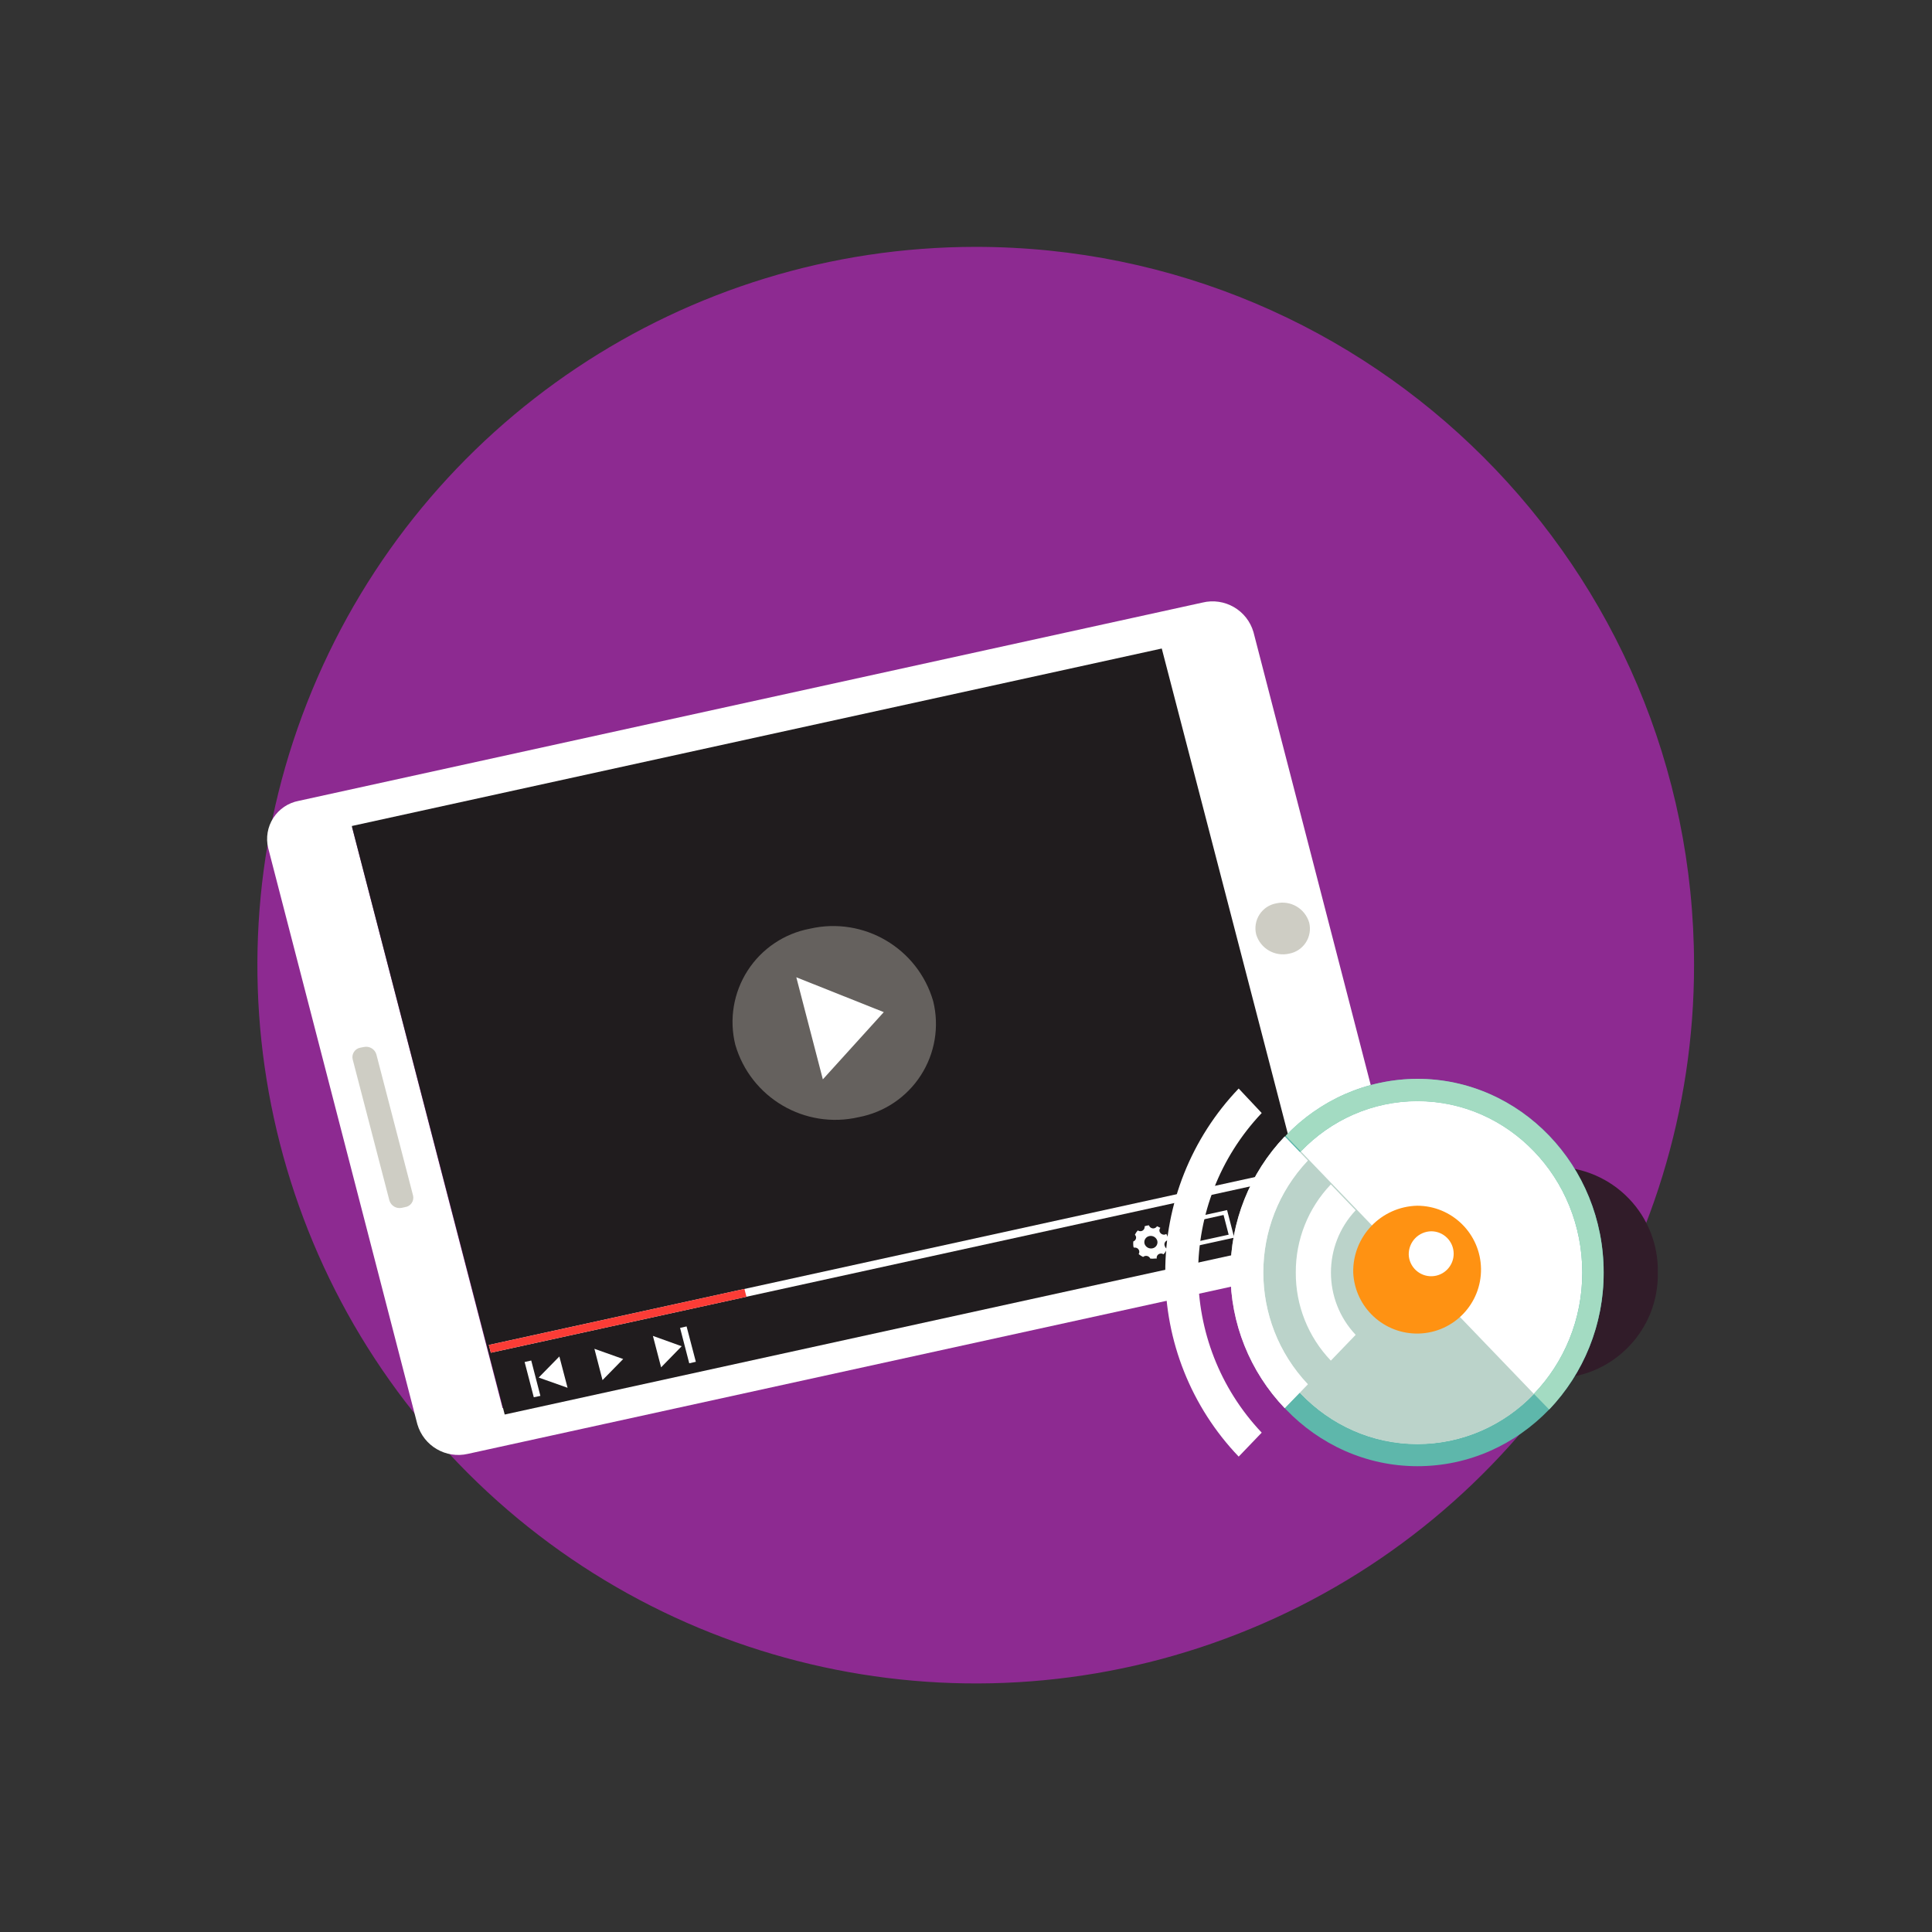 <svg xmlns="http://www.w3.org/2000/svg" width="180" height="180" viewBox="0 0 180 180">
    <rect x="0" y="0" width="180" height="180" fill="#333333" stroke="none"/>
    <g fill="none" transform="translate(23 23)">
        <path fill="#8D2A91" d="M134.831 66.91c.004 27.068-16.299 51.473-41.306 61.834-25.008 10.361-53.795 4.638-72.937-14.5C1.446 95.106-4.282 66.321 6.076 41.314 16.434 16.305 40.838 0 67.907 0c36.955.005 66.913 29.958 66.924 66.91"/>
        <path fill="#FFF" d="M89.02 33.143L4.825 51.615c-.972.184-1.825.759-2.362 1.59-.536.83-.709 1.845-.477 2.807l13.897 53.68c.589 2.026 2.66 3.238 4.715 2.759l84.236-18.452c.977-.185 1.835-.762 2.374-1.597.538-.835.71-1.855.475-2.82l-13.897-53.68c-.589-2.05-2.693-3.269-4.764-2.76zm10.225 58.563l-75.421 16.487L9.797 54.057 85.18 37.54l14.066 54.166z"/>
        <path fill="#CECDC4" d="M14.75 89.462l-.317.07c-.5.105-.999-.187-1.151-.675L9.857 75.695c-.056-.236-.013-.484.118-.688.13-.204.339-.346.577-.394l.367-.07c.497-.099.99.192 1.142.676l3.424 13.171c.056.241.008.494-.132.697-.14.204-.358.34-.602.375zM98.977 62.97c.152.63.039 1.296-.314 1.84-.353.545-.914.92-1.552 1.039-1.34.308-2.688-.48-3.078-1.797-.155-.632-.043-1.3.31-1.847.353-.547.916-.924 1.557-1.041 1.343-.313 2.695.481 3.077 1.806z"/>
        <path fill="#201C1E" d="M99.483 92.252L24.022 108.788 9.778 53.957 85.239 37.421z"/>
        <path fill="#65615E" d="M63.946 70.285c.58 2.36.163 4.852-1.151 6.895-1.314 2.042-3.41 3.454-5.797 3.905-5.019 1.156-10.066-1.812-11.495-6.76-.58-2.358-.163-4.851 1.151-6.894 1.314-2.042 3.41-3.455 5.797-3.905 5.02-1.156 10.066 1.812 11.495 6.76z"/>
        <path fill="#FFF" d="M51.191 68.052L53.663 77.561 59.34 71.298zM29.114 103.379L29.879 106.297 27.189 105.344zM27.347 107.051L26.732 107.18 25.878 103.895 26.494 103.756zM37.83 101.463L38.594 104.391 40.51 102.426zM32.38 102.664L33.135 105.582 35.06 103.617zM41.215 104.014L41.83 103.875 40.967 100.579 40.361 100.718zM98.004 86.544L22.732 103.031 22.543 102.307 97.815 85.81z"/>
        <path fill="#FB3C36" d="M46.545 97.82L22.732 103.031 22.543 102.307 46.357 97.085z"/>
        <path fill="#FFF" d="M91.989 92.311l-4.22.923-.664-2.56 4.219-.934.665 2.571zm-3.971.477l3.454-.755-.476-1.836-3.454.764.476 1.827zM94.679 91.706L94.431 90.763 94.043 90.842 94.391 92.162 95.85 91.845 95.761 91.477zM97.369 91.12L96.356 91.348 96.456 91.706 97.845 91.408 97.508 90.088 97.121 90.167zM94.014 89.155L95.096 88.916 94.996 88.549 93.537 88.867 93.894 90.276 94.282 90.187zM96.704 88.559L96.972 89.601 97.359 89.522 96.992 88.112 95.602 88.42 95.691 88.787zM85.824 92.55c.005-.067.005-.133 0-.2-.032-.136-.086-.266-.159-.386-.043.025-.09.045-.139.06-.216.04-.43-.088-.496-.299-.03-.115 0-.238.08-.327-.101-.06-.208-.11-.318-.149-.056.096-.15.165-.258.189-.21.046-.42-.074-.487-.278-.139.009-.276.04-.407.089.01.04.01.08 0 .12-.03.215-.23.366-.446.337-.068-.009-.132-.032-.189-.07-.107.12-.197.253-.268.397.045.053.079.113.1.179.045.19-.062.385-.249.447-.014.131-.014.265 0 .397 0 .06 0 .119.07.188.21-.045.418.081.476.288.03.105.012.218-.05.308.127.107.267.197.417.268.05-.046.113-.076.18-.09.197-.046.401.053.486.239.138.018.278.018.416 0h.19c-.021-.102 0-.207.058-.293.057-.086.147-.145.249-.164.11-.026.225-.004.317.06.148-.145.26-.322.328-.517-.098-.046-.17-.133-.199-.238-.055-.112-.053-.244.006-.354.06-.11.168-.186.292-.202zm-1.449.754c-.324.07-.649-.12-.744-.437-.039-.153-.013-.315.072-.448.084-.133.22-.226.374-.257.324-.071.649.12.745.437.038.153.012.315-.072.448-.085.133-.22.226-.375.257z"/>
        <path fill="#311C29" d="M102.173 95.557c-.05 2.564.92 5.043 2.698 6.892 1.778 1.848 4.218 2.915 6.782 2.964h10.333c5.337-.108 9.575-4.52 9.47-9.856.05-2.562-.919-5.038-2.695-6.885-1.776-1.847-4.213-2.912-6.775-2.962h-10.333c-5.336.104-9.58 4.51-9.48 9.847z"/>
        <path fill="#5EB7AB" d="M91.72 95.557c0 9.926 7.763 18.045 17.342 18.045 9.58 0 17.352-8.07 17.352-18.045 0-9.976-7.773-18.036-17.352-18.036s-17.341 8.07-17.341 18.036z"/>
        <ellipse cx="109.062" cy="95.557" fill="#FFF" rx="15.356" ry="15.971"/>
        <path fill="#BBD3CA" d="M93.706 95.567c0 8.824 6.869 15.98 15.356 15.98 4.104-.007 8.026-1.697 10.85-4.675l-21.71-22.591c-2.903 3.038-4.515 7.084-4.496 11.286z" style="mix-blend-mode:multiply"/>
        <path fill="#FF9212" d="M103.076 95.557c.147 3.25 2.875 5.781 6.127 5.685 3.252-.097 5.825-2.785 5.779-6.038-.047-3.254-2.696-5.867-5.95-5.87-3.357.086-6.017 2.865-5.956 6.223z"/>
        <path fill="#FFF" d="M108.248 93.9c.049 1.143 1.007 2.036 2.152 2.003 1.144-.032 2.05-.977 2.035-2.122-.016-1.144-.947-2.064-2.092-2.065-.568.01-1.108.246-1.502.656-.393.41-.606.96-.593 1.527z"/>
        <path fill="#A3DBC2" d="M96.793 82.812l1.41 1.469c2.824-2.985 6.75-4.679 10.86-4.685 8.476 0 15.355 7.157 15.355 15.97.018 4.208-1.598 8.257-4.506 11.297l1.42 1.459c3.272-3.442 5.09-8.015 5.072-12.765 0-9.926-7.763-18.045-17.342-18.045-4.643.013-9.077 1.929-12.269 5.3z" style="mix-blend-mode:multiply"/>
        <path fill="#FFF" d="M97.726 95.567c-.017 3.053 1.154 5.993 3.266 8.199l2.313-2.402c-3.072-3.258-3.072-8.346 0-11.604l-2.313-2.412c-2.114 2.212-3.285 5.16-3.266 8.219zm0 0c-.017 3.053 1.154 5.993 3.266 8.199l2.313-2.402c-3.072-3.258-3.072-8.346 0-11.604l-2.313-2.412c-2.114 2.212-3.285 5.16-3.266 8.219zm0 0c-.017 3.053 1.154 5.993 3.266 8.199l2.313-2.402c-3.072-3.258-3.072-8.346 0-11.604l-2.313-2.412c-2.114 2.212-3.285 5.16-3.266 8.219zm0 0c-.017 3.053 1.154 5.993 3.266 8.199l2.313-2.402c-3.072-3.258-3.072-8.346 0-11.604l-2.313-2.412c-2.114 2.212-3.285 5.16-3.266 8.219zm0 0c-.017 3.053 1.154 5.993 3.266 8.199l2.313-2.402c-3.072-3.258-3.072-8.346 0-11.604l-2.313-2.412c-2.114 2.212-3.285 5.16-3.266 8.219zm0 0c-.017 3.053 1.154 5.993 3.266 8.199l2.313-2.402c-3.072-3.258-3.072-8.346 0-11.604l-2.313-2.412c-2.114 2.212-3.285 5.16-3.266 8.219zm0 0c-.017 3.053 1.154 5.993 3.266 8.199l2.313-2.402c-3.072-3.258-3.072-8.346 0-11.604l-2.313-2.412c-2.114 2.212-3.285 5.16-3.266 8.219zm0 0c-.017 3.053 1.154 5.993 3.266 8.199l2.313-2.402c-3.072-3.258-3.072-8.346 0-11.604l-2.313-2.412c-2.114 2.212-3.285 5.16-3.266 8.219zm0 0c-.017 3.053 1.154 5.993 3.266 8.199l2.313-2.402c-3.072-3.258-3.072-8.346 0-11.604l-2.313-2.412c-2.114 2.212-3.285 5.16-3.266 8.219zm0 0c-.017 3.053 1.154 5.993 3.266 8.199l2.313-2.402c-3.072-3.258-3.072-8.346 0-11.604l-2.313-2.412c-2.114 2.212-3.285 5.16-3.266 8.219zm0 0c-.017 3.053 1.154 5.993 3.266 8.199l2.313-2.402c-3.072-3.258-3.072-8.346 0-11.604l-2.313-2.412c-2.114 2.212-3.285 5.16-3.266 8.219zm0 0c-.017 3.053 1.154 5.993 3.266 8.199l2.313-2.402c-3.072-3.258-3.072-8.346 0-11.604l-2.313-2.412c-2.114 2.212-3.285 5.16-3.266 8.219zm0 0c-.017 3.053 1.154 5.993 3.266 8.199l2.313-2.402c-3.072-3.258-3.072-8.346 0-11.604l-2.313-2.412c-2.114 2.212-3.285 5.16-3.266 8.219zm0 0c-.017 3.053 1.154 5.993 3.266 8.199l2.313-2.402c-3.072-3.258-3.072-8.346 0-11.604l-2.313-2.412c-2.114 2.212-3.285 5.16-3.266 8.219zm0 0c-.017 3.053 1.154 5.993 3.266 8.199l2.313-2.402c-3.072-3.258-3.072-8.346 0-11.604l-2.313-2.412c-2.114 2.212-3.285 5.16-3.266 8.219zm0 0c-.017 3.053 1.154 5.993 3.266 8.199l2.313-2.402c-3.072-3.258-3.072-8.346 0-11.604l-2.313-2.412c-2.114 2.212-3.285 5.16-3.266 8.219zm0 0c-.017 3.053 1.154 5.993 3.266 8.199l2.313-2.402c-3.072-3.258-3.072-8.346 0-11.604l-2.313-2.412c-2.114 2.212-3.285 5.16-3.266 8.219zm0 0c-.017 3.053 1.154 5.993 3.266 8.199l2.313-2.402c-3.072-3.258-3.072-8.346 0-11.604l-2.313-2.412c-2.114 2.212-3.285 5.16-3.266 8.219zm0 0c-.017 3.053 1.154 5.993 3.266 8.199l2.313-2.402c-3.072-3.258-3.072-8.346 0-11.604l-2.313-2.412c-2.114 2.212-3.285 5.16-3.266 8.219zm0 0c-.017 3.053 1.154 5.993 3.266 8.199l2.313-2.402c-3.072-3.258-3.072-8.346 0-11.604l-2.313-2.412c-2.114 2.212-3.285 5.16-3.266 8.219zm0 0c-.017 3.053 1.154 5.993 3.266 8.199l2.313-2.402c-3.072-3.258-3.072-8.346 0-11.604l-2.313-2.412c-2.114 2.212-3.285 5.16-3.266 8.219zm0 0c-.017 3.053 1.154 5.993 3.266 8.199l2.313-2.402c-3.072-3.258-3.072-8.346 0-11.604l-2.313-2.412c-2.114 2.212-3.285 5.16-3.266 8.219zm0 0c-.017 3.053 1.154 5.993 3.266 8.199l2.313-2.402c-3.072-3.258-3.072-8.346 0-11.604l-2.313-2.412c-2.114 2.212-3.285 5.16-3.266 8.219zM85.566 95.567c-.024 6.384 2.427 12.528 6.84 17.142l2.144-2.233c-7.896-8.356-7.896-21.422 0-29.778l-2.144-2.283c-4.414 4.617-6.866 10.765-6.84 17.152z"/>
        <path fill="#FFF" d="M91.641 95.567c-.008 4.703 1.802 9.227 5.053 12.626l2.154-2.224c-5.531-5.847-5.531-14.997 0-20.844l-2.154-2.244c-3.258 3.419-5.068 7.964-5.053 12.686z" opacity=".67"/>
        <path fill="#FFF" d="M91.641 95.567c-.008 4.703 1.802 9.227 5.053 12.626l2.154-2.224c-5.531-5.847-5.531-14.997 0-20.844l-2.154-2.244c-3.258 3.419-5.068 7.964-5.053 12.686z"/>
    </g>
</svg>
